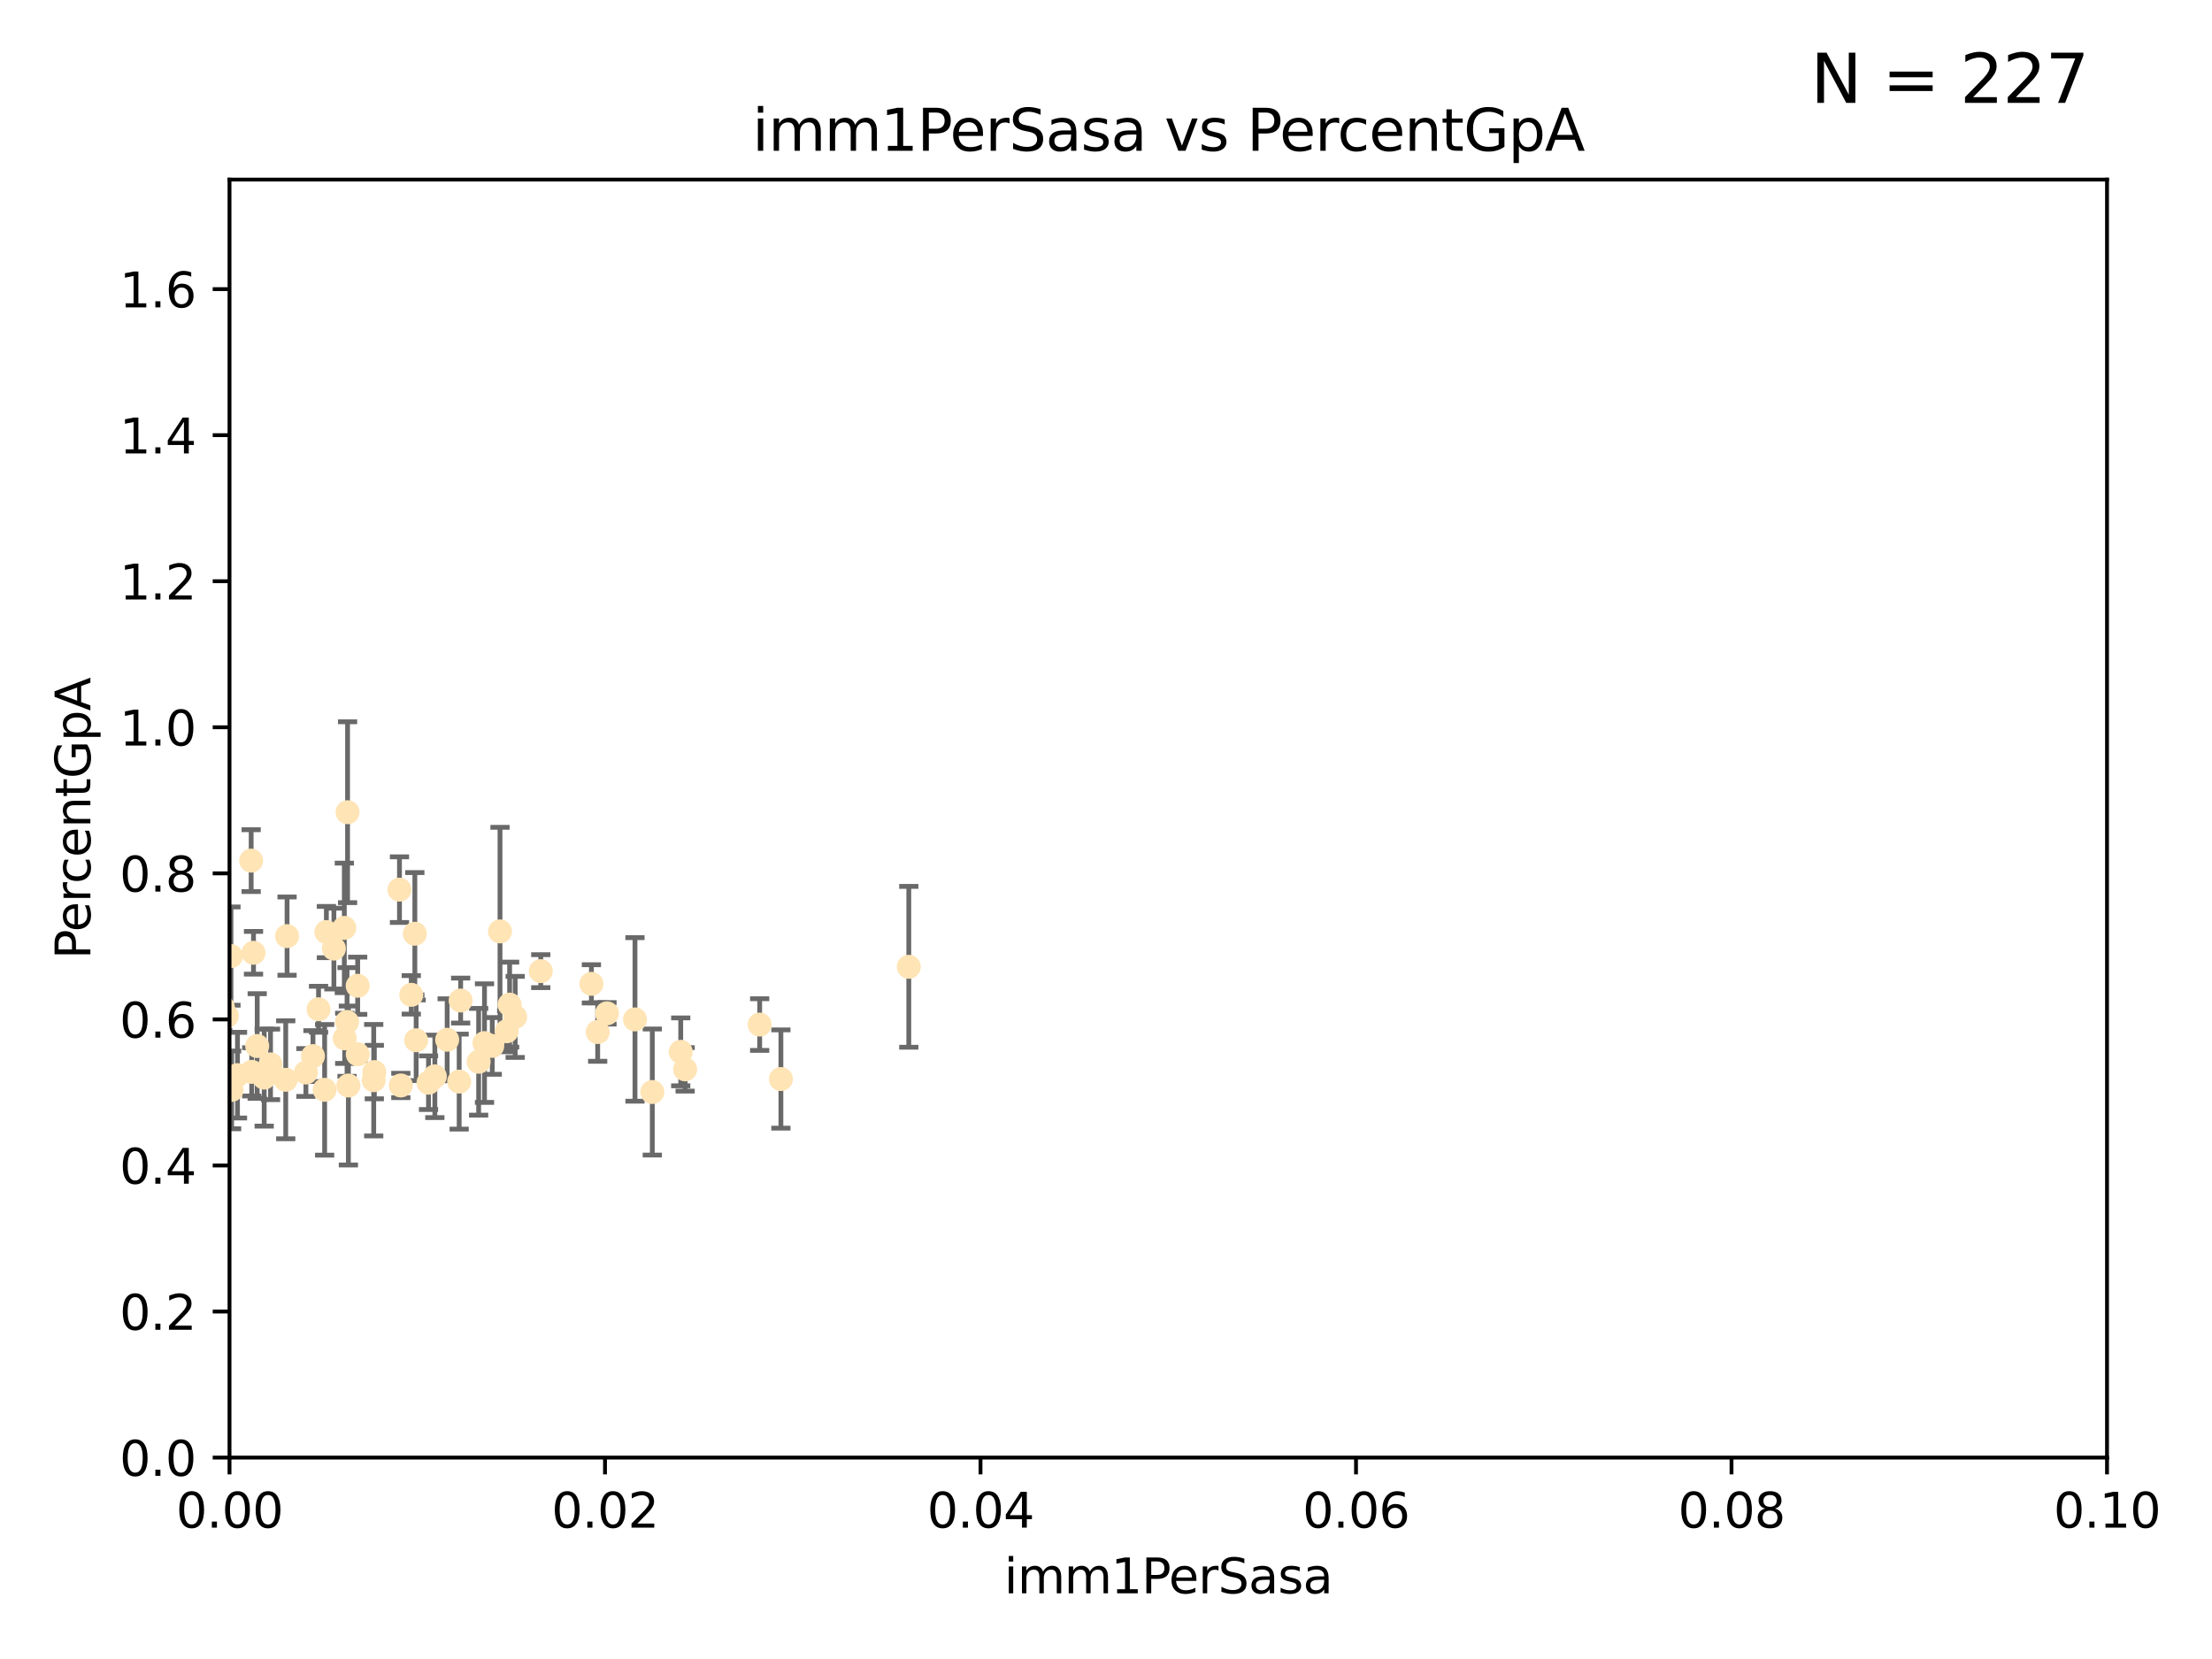 <?xml version="1.0" encoding="utf-8" standalone="no"?>
<!DOCTYPE svg PUBLIC "-//W3C//DTD SVG 1.1//EN"
  "http://www.w3.org/Graphics/SVG/1.1/DTD/svg11.dtd">
<svg xmlns:xlink="http://www.w3.org/1999/xlink" width="460.8pt" height="345.6pt" viewBox="0 0 460.8 345.6" xmlns="http://www.w3.org/2000/svg" version="1.1">
 <defs>
  <style type="text/css">*{stroke-linejoin: round; stroke-linecap: butt}</style>
 </defs>
 <g id="figure_1">
  <g id="patch_1">
   <path d="M 0 345.6 
L 460.8 345.6 
L 460.8 0 
L 0 0 
z
" style="fill: #ffffff"/>
  </g>
  <g id="axes_1">
   <g id="patch_2">
    <path d="M 47.81 303.64 
L 438.93 303.64 
L 438.93 37.411 
L 47.81 37.411 
z
" style="fill: #ffffff"/>
   </g>
   <g id="PathCollection_1">
    <defs>
     <path id="m7ebb2323d6" d="M 0 1.118 
C 0.297 1.118 0.581 1 0.791 0.791 
C 1 0.581 1.118 0.297 1.118 0 
C 1.118 -0.297 1 -0.581 0.791 -0.791 
C 0.581 -1 0.297 -1.118 0 -1.118 
C -0.297 -1.118 -0.581 -1 -0.791 -0.791 
C -1 -0.581 -1.118 -0.297 -1.118 0 
C -1.118 0.297 -1 0.581 -0.791 0.791 
C -0.581 1 -0.297 1.118 0 1.118 
z
" style="stroke: #ffe4b5"/>
    </defs>
    <g clip-path="url(#p952a9811e1)">
     <use xlink:href="#m7ebb2323d6" x="56.355" y="221.731" style="fill: #ffe4b5; stroke: #ffe4b5"/>
     <use xlink:href="#m7ebb2323d6" x="38.655" y="186.224" style="fill: #ffe4b5; stroke: #ffe4b5"/>
     <use xlink:href="#m7ebb2323d6" x="49.472" y="223.977" style="fill: #ffe4b5; stroke: #ffe4b5"/>
     <use xlink:href="#m7ebb2323d6" x="36.991" y="219.624" style="fill: #ffe4b5; stroke: #ffe4b5"/>
     <use xlink:href="#m7ebb2323d6" x="59.801" y="195.01" style="fill: #ffe4b5; stroke: #ffe4b5"/>
     <use xlink:href="#m7ebb2323d6" x="46.419" y="209.811" style="fill: #ffe4b5; stroke: #ffe4b5"/>
     <use xlink:href="#m7ebb2323d6" x="36.099" y="219.455" style="fill: #ffe4b5; stroke: #ffe4b5"/>
     <use xlink:href="#m7ebb2323d6" x="67.993" y="194.165" style="fill: #ffe4b5; stroke: #ffe4b5"/>
     <use xlink:href="#m7ebb2323d6" x="72.574" y="226.135" style="fill: #ffe4b5; stroke: #ffe4b5"/>
     <use xlink:href="#m7ebb2323d6" x="52.321" y="179.285" style="fill: #ffe4b5; stroke: #ffe4b5"/>
     <use xlink:href="#m7ebb2323d6" x="55.037" y="224.484" style="fill: #ffe4b5; stroke: #ffe4b5"/>
     <use xlink:href="#m7ebb2323d6" x="77.979" y="223.332" style="fill: #ffe4b5; stroke: #ffe4b5"/>
     <use xlink:href="#m7ebb2323d6" x="66.359" y="210.247" style="fill: #ffe4b5; stroke: #ffe4b5"/>
     <use xlink:href="#m7ebb2323d6" x="74.512" y="205.351" style="fill: #ffe4b5; stroke: #ffe4b5"/>
     <use xlink:href="#m7ebb2323d6" x="47.261" y="211.634" style="fill: #ffe4b5; stroke: #ffe4b5"/>
     <use xlink:href="#m7ebb2323d6" x="48.112" y="199.172" style="fill: #ffe4b5; stroke: #ffe4b5"/>
     <use xlink:href="#m7ebb2323d6" x="74.528" y="219.631" style="fill: #ffe4b5; stroke: #ffe4b5"/>
     <use xlink:href="#m7ebb2323d6" x="52.811" y="198.481" style="fill: #ffe4b5; stroke: #ffe4b5"/>
     <use xlink:href="#m7ebb2323d6" x="52.436" y="223.29" style="fill: #ffe4b5; stroke: #ffe4b5"/>
     <use xlink:href="#m7ebb2323d6" x="85.676" y="207.243" style="fill: #ffe4b5; stroke: #ffe4b5"/>
     <use xlink:href="#m7ebb2323d6" x="86.691" y="216.706" style="fill: #ffe4b5; stroke: #ffe4b5"/>
     <use xlink:href="#m7ebb2323d6" x="123.202" y="204.951" style="fill: #ffe4b5; stroke: #ffe4b5"/>
     <use xlink:href="#m7ebb2323d6" x="71.807" y="216.303" style="fill: #ffe4b5; stroke: #ffe4b5"/>
     <use xlink:href="#m7ebb2323d6" x="67.627" y="227.029" style="fill: #ffe4b5; stroke: #ffe4b5"/>
     <use xlink:href="#m7ebb2323d6" x="107.322" y="211.84" style="fill: #ffe4b5; stroke: #ffe4b5"/>
     <use xlink:href="#m7ebb2323d6" x="72.297" y="212.895" style="fill: #ffe4b5; stroke: #ffe4b5"/>
     <use xlink:href="#m7ebb2323d6" x="77.852" y="225.021" style="fill: #ffe4b5; stroke: #ffe4b5"/>
     <use xlink:href="#m7ebb2323d6" x="69.557" y="197.606" style="fill: #ffe4b5; stroke: #ffe4b5"/>
     <use xlink:href="#m7ebb2323d6" x="48.251" y="227.043" style="fill: #ffe4b5; stroke: #ffe4b5"/>
     <use xlink:href="#m7ebb2323d6" x="65.196" y="220.004" style="fill: #ffe4b5; stroke: #ffe4b5"/>
     <use xlink:href="#m7ebb2323d6" x="102.546" y="217.887" style="fill: #ffe4b5; stroke: #ffe4b5"/>
     <use xlink:href="#m7ebb2323d6" x="104.161" y="194.031" style="fill: #ffe4b5; stroke: #ffe4b5"/>
     <use xlink:href="#m7ebb2323d6" x="83.5" y="226.124" style="fill: #ffe4b5; stroke: #ffe4b5"/>
     <use xlink:href="#m7ebb2323d6" x="59.523" y="224.942" style="fill: #ffe4b5; stroke: #ffe4b5"/>
     <use xlink:href="#m7ebb2323d6" x="90.586" y="224.228" style="fill: #ffe4b5; stroke: #ffe4b5"/>
     <use xlink:href="#m7ebb2323d6" x="86.42" y="194.517" style="fill: #ffe4b5; stroke: #ffe4b5"/>
     <use xlink:href="#m7ebb2323d6" x="95.651" y="225.318" style="fill: #ffe4b5; stroke: #ffe4b5"/>
     <use xlink:href="#m7ebb2323d6" x="105.552" y="214.827" style="fill: #ffe4b5; stroke: #ffe4b5"/>
     <use xlink:href="#m7ebb2323d6" x="63.727" y="223.422" style="fill: #ffe4b5; stroke: #ffe4b5"/>
     <use xlink:href="#m7ebb2323d6" x="99.71" y="221.185" style="fill: #ffe4b5; stroke: #ffe4b5"/>
     <use xlink:href="#m7ebb2323d6" x="124.509" y="214.989" style="fill: #ffe4b5; stroke: #ffe4b5"/>
     <use xlink:href="#m7ebb2323d6" x="71.729" y="193.294" style="fill: #ffe4b5; stroke: #ffe4b5"/>
     <use xlink:href="#m7ebb2323d6" x="95.961" y="208.431" style="fill: #ffe4b5; stroke: #ffe4b5"/>
     <use xlink:href="#m7ebb2323d6" x="53.581" y="217.903" style="fill: #ffe4b5; stroke: #ffe4b5"/>
     <use xlink:href="#m7ebb2323d6" x="83.22" y="185.331" style="fill: #ffe4b5; stroke: #ffe4b5"/>
     <use xlink:href="#m7ebb2323d6" x="93.152" y="216.603" style="fill: #ffe4b5; stroke: #ffe4b5"/>
     <use xlink:href="#m7ebb2323d6" x="100.931" y="217.297" style="fill: #ffe4b5; stroke: #ffe4b5"/>
     <use xlink:href="#m7ebb2323d6" x="158.254" y="213.437" style="fill: #ffe4b5; stroke: #ffe4b5"/>
     <use xlink:href="#m7ebb2323d6" x="72.405" y="169.199" style="fill: #ffe4b5; stroke: #ffe4b5"/>
     <use xlink:href="#m7ebb2323d6" x="89.266" y="225.548" style="fill: #ffe4b5; stroke: #ffe4b5"/>
     <use xlink:href="#m7ebb2323d6" x="106.163" y="209.282" style="fill: #ffe4b5; stroke: #ffe4b5"/>
     <use xlink:href="#m7ebb2323d6" x="189.318" y="201.405" style="fill: #ffe4b5; stroke: #ffe4b5"/>
     <use xlink:href="#m7ebb2323d6" x="141.81" y="219.116" style="fill: #ffe4b5; stroke: #ffe4b5"/>
     <use xlink:href="#m7ebb2323d6" x="135.888" y="227.487" style="fill: #ffe4b5; stroke: #ffe4b5"/>
     <use xlink:href="#m7ebb2323d6" x="142.725" y="222.767" style="fill: #ffe4b5; stroke: #ffe4b5"/>
     <use xlink:href="#m7ebb2323d6" x="132.28" y="212.364" style="fill: #ffe4b5; stroke: #ffe4b5"/>
     <use xlink:href="#m7ebb2323d6" x="126.444" y="211.096" style="fill: #ffe4b5; stroke: #ffe4b5"/>
     <use xlink:href="#m7ebb2323d6" x="112.652" y="202.308" style="fill: #ffe4b5; stroke: #ffe4b5"/>
     <use xlink:href="#m7ebb2323d6" x="162.677" y="224.781" style="fill: #ffe4b5; stroke: #ffe4b5"/>
    </g>
   </g>
   <g id="matplotlib.axis_1">
    <g id="xtick_1">
     <g id="line2d_1">
      <defs>
       <path id="m5e62db7e05" d="M 0 0 
L 0 3.5 
" style="stroke: #000000; stroke-width: 0.8"/>
      </defs>
      <g>
       <use xlink:href="#m5e62db7e05" x="47.81" y="303.64" style="stroke: #000000; stroke-width: 0.8"/>
      </g>
     </g>
     <g id="text_1">
      <!-- 0.00 -->
      <g transform="translate(36.677 318.238)scale(0.1 -0.1)">
       <defs>
        <path id="DejaVuSans-30" d="M 2034 4250 
Q 1547 4250 1301 3770 
Q 1056 3291 1056 2328 
Q 1056 1369 1301 889 
Q 1547 409 2034 409 
Q 2525 409 2770 889 
Q 3016 1369 3016 2328 
Q 3016 3291 2770 3770 
Q 2525 4250 2034 4250 
z
M 2034 4750 
Q 2819 4750 3233 4129 
Q 3647 3509 3647 2328 
Q 3647 1150 3233 529 
Q 2819 -91 2034 -91 
Q 1250 -91 836 529 
Q 422 1150 422 2328 
Q 422 3509 836 4129 
Q 1250 4750 2034 4750 
z
" transform="scale(0.016)"/>
        <path id="DejaVuSans-2e" d="M 684 794 
L 1344 794 
L 1344 0 
L 684 0 
L 684 794 
z
" transform="scale(0.016)"/>
       </defs>
       <use xlink:href="#DejaVuSans-30"/>
       <use xlink:href="#DejaVuSans-2e" x="63.623"/>
       <use xlink:href="#DejaVuSans-30" x="95.41"/>
       <use xlink:href="#DejaVuSans-30" x="159.033"/>
      </g>
     </g>
    </g>
    <g id="xtick_2">
     <g id="line2d_2">
      <g>
       <use xlink:href="#m5e62db7e05" x="126.034" y="303.64" style="stroke: #000000; stroke-width: 0.8"/>
      </g>
     </g>
     <g id="text_2">
      <!-- 0.02 -->
      <g transform="translate(114.901 318.238)scale(0.1 -0.1)">
       <defs>
        <path id="DejaVuSans-32" d="M 1228 531 
L 3431 531 
L 3431 0 
L 469 0 
L 469 531 
Q 828 903 1448 1529 
Q 2069 2156 2228 2338 
Q 2531 2678 2651 2914 
Q 2772 3150 2772 3378 
Q 2772 3750 2511 3984 
Q 2250 4219 1831 4219 
Q 1534 4219 1204 4116 
Q 875 4013 500 3803 
L 500 4441 
Q 881 4594 1212 4672 
Q 1544 4750 1819 4750 
Q 2544 4750 2975 4387 
Q 3406 4025 3406 3419 
Q 3406 3131 3298 2873 
Q 3191 2616 2906 2266 
Q 2828 2175 2409 1742 
Q 1991 1309 1228 531 
z
" transform="scale(0.016)"/>
       </defs>
       <use xlink:href="#DejaVuSans-30"/>
       <use xlink:href="#DejaVuSans-2e" x="63.623"/>
       <use xlink:href="#DejaVuSans-30" x="95.41"/>
       <use xlink:href="#DejaVuSans-32" x="159.033"/>
      </g>
     </g>
    </g>
    <g id="xtick_3">
     <g id="line2d_3">
      <g>
       <use xlink:href="#m5e62db7e05" x="204.258" y="303.64" style="stroke: #000000; stroke-width: 0.8"/>
      </g>
     </g>
     <g id="text_3">
      <!-- 0.04 -->
      <g transform="translate(193.125 318.238)scale(0.1 -0.1)">
       <defs>
        <path id="DejaVuSans-34" d="M 2419 4116 
L 825 1625 
L 2419 1625 
L 2419 4116 
z
M 2253 4666 
L 3047 4666 
L 3047 1625 
L 3713 1625 
L 3713 1100 
L 3047 1100 
L 3047 0 
L 2419 0 
L 2419 1100 
L 313 1100 
L 313 1709 
L 2253 4666 
z
" transform="scale(0.016)"/>
       </defs>
       <use xlink:href="#DejaVuSans-30"/>
       <use xlink:href="#DejaVuSans-2e" x="63.623"/>
       <use xlink:href="#DejaVuSans-30" x="95.41"/>
       <use xlink:href="#DejaVuSans-34" x="159.033"/>
      </g>
     </g>
    </g>
    <g id="xtick_4">
     <g id="line2d_4">
      <g>
       <use xlink:href="#m5e62db7e05" x="282.482" y="303.64" style="stroke: #000000; stroke-width: 0.8"/>
      </g>
     </g>
     <g id="text_4">
      <!-- 0.06 -->
      <g transform="translate(271.349 318.238)scale(0.1 -0.1)">
       <defs>
        <path id="DejaVuSans-36" d="M 2113 2584 
Q 1688 2584 1439 2293 
Q 1191 2003 1191 1497 
Q 1191 994 1439 701 
Q 1688 409 2113 409 
Q 2538 409 2786 701 
Q 3034 994 3034 1497 
Q 3034 2003 2786 2293 
Q 2538 2584 2113 2584 
z
M 3366 4563 
L 3366 3988 
Q 3128 4100 2886 4159 
Q 2644 4219 2406 4219 
Q 1781 4219 1451 3797 
Q 1122 3375 1075 2522 
Q 1259 2794 1537 2939 
Q 1816 3084 2150 3084 
Q 2853 3084 3261 2657 
Q 3669 2231 3669 1497 
Q 3669 778 3244 343 
Q 2819 -91 2113 -91 
Q 1303 -91 875 529 
Q 447 1150 447 2328 
Q 447 3434 972 4092 
Q 1497 4750 2381 4750 
Q 2619 4750 2861 4703 
Q 3103 4656 3366 4563 
z
" transform="scale(0.016)"/>
       </defs>
       <use xlink:href="#DejaVuSans-30"/>
       <use xlink:href="#DejaVuSans-2e" x="63.623"/>
       <use xlink:href="#DejaVuSans-30" x="95.41"/>
       <use xlink:href="#DejaVuSans-36" x="159.033"/>
      </g>
     </g>
    </g>
    <g id="xtick_5">
     <g id="line2d_5">
      <g>
       <use xlink:href="#m5e62db7e05" x="360.706" y="303.64" style="stroke: #000000; stroke-width: 0.8"/>
      </g>
     </g>
     <g id="text_5">
      <!-- 0.08 -->
      <g transform="translate(349.573 318.238)scale(0.1 -0.1)">
       <defs>
        <path id="DejaVuSans-38" d="M 2034 2216 
Q 1584 2216 1326 1975 
Q 1069 1734 1069 1313 
Q 1069 891 1326 650 
Q 1584 409 2034 409 
Q 2484 409 2743 651 
Q 3003 894 3003 1313 
Q 3003 1734 2745 1975 
Q 2488 2216 2034 2216 
z
M 1403 2484 
Q 997 2584 770 2862 
Q 544 3141 544 3541 
Q 544 4100 942 4425 
Q 1341 4750 2034 4750 
Q 2731 4750 3128 4425 
Q 3525 4100 3525 3541 
Q 3525 3141 3298 2862 
Q 3072 2584 2669 2484 
Q 3125 2378 3379 2068 
Q 3634 1759 3634 1313 
Q 3634 634 3220 271 
Q 2806 -91 2034 -91 
Q 1263 -91 848 271 
Q 434 634 434 1313 
Q 434 1759 690 2068 
Q 947 2378 1403 2484 
z
M 1172 3481 
Q 1172 3119 1398 2916 
Q 1625 2713 2034 2713 
Q 2441 2713 2670 2916 
Q 2900 3119 2900 3481 
Q 2900 3844 2670 4047 
Q 2441 4250 2034 4250 
Q 1625 4250 1398 4047 
Q 1172 3844 1172 3481 
z
" transform="scale(0.016)"/>
       </defs>
       <use xlink:href="#DejaVuSans-30"/>
       <use xlink:href="#DejaVuSans-2e" x="63.623"/>
       <use xlink:href="#DejaVuSans-30" x="95.41"/>
       <use xlink:href="#DejaVuSans-38" x="159.033"/>
      </g>
     </g>
    </g>
    <g id="xtick_6">
     <g id="line2d_6">
      <g>
       <use xlink:href="#m5e62db7e05" x="438.93" y="303.64" style="stroke: #000000; stroke-width: 0.8"/>
      </g>
     </g>
     <g id="text_6">
      <!-- 0.10 -->
      <g transform="translate(427.797 318.238)scale(0.1 -0.1)">
       <defs>
        <path id="DejaVuSans-31" d="M 794 531 
L 1825 531 
L 1825 4091 
L 703 3866 
L 703 4441 
L 1819 4666 
L 2450 4666 
L 2450 531 
L 3481 531 
L 3481 0 
L 794 0 
L 794 531 
z
" transform="scale(0.016)"/>
       </defs>
       <use xlink:href="#DejaVuSans-30"/>
       <use xlink:href="#DejaVuSans-2e" x="63.623"/>
       <use xlink:href="#DejaVuSans-31" x="95.41"/>
       <use xlink:href="#DejaVuSans-30" x="159.033"/>
      </g>
     </g>
    </g>
    <g id="text_7">
     <!-- imm1PerSasa -->
     <g transform="translate(209.186 331.917)scale(0.1 -0.1)">
      <defs>
       <path id="DejaVuSans-69" d="M 603 3500 
L 1178 3500 
L 1178 0 
L 603 0 
L 603 3500 
z
M 603 4863 
L 1178 4863 
L 1178 4134 
L 603 4134 
L 603 4863 
z
" transform="scale(0.016)"/>
       <path id="DejaVuSans-6d" d="M 3328 2828 
Q 3544 3216 3844 3400 
Q 4144 3584 4550 3584 
Q 5097 3584 5394 3201 
Q 5691 2819 5691 2113 
L 5691 0 
L 5113 0 
L 5113 2094 
Q 5113 2597 4934 2840 
Q 4756 3084 4391 3084 
Q 3944 3084 3684 2787 
Q 3425 2491 3425 1978 
L 3425 0 
L 2847 0 
L 2847 2094 
Q 2847 2600 2669 2842 
Q 2491 3084 2119 3084 
Q 1678 3084 1418 2786 
Q 1159 2488 1159 1978 
L 1159 0 
L 581 0 
L 581 3500 
L 1159 3500 
L 1159 2956 
Q 1356 3278 1631 3431 
Q 1906 3584 2284 3584 
Q 2666 3584 2933 3390 
Q 3200 3197 3328 2828 
z
" transform="scale(0.016)"/>
       <path id="DejaVuSans-50" d="M 1259 4147 
L 1259 2394 
L 2053 2394 
Q 2494 2394 2734 2622 
Q 2975 2850 2975 3272 
Q 2975 3691 2734 3919 
Q 2494 4147 2053 4147 
L 1259 4147 
z
M 628 4666 
L 2053 4666 
Q 2838 4666 3239 4311 
Q 3641 3956 3641 3272 
Q 3641 2581 3239 2228 
Q 2838 1875 2053 1875 
L 1259 1875 
L 1259 0 
L 628 0 
L 628 4666 
z
" transform="scale(0.016)"/>
       <path id="DejaVuSans-65" d="M 3597 1894 
L 3597 1613 
L 953 1613 
Q 991 1019 1311 708 
Q 1631 397 2203 397 
Q 2534 397 2845 478 
Q 3156 559 3463 722 
L 3463 178 
Q 3153 47 2828 -22 
Q 2503 -91 2169 -91 
Q 1331 -91 842 396 
Q 353 884 353 1716 
Q 353 2575 817 3079 
Q 1281 3584 2069 3584 
Q 2775 3584 3186 3129 
Q 3597 2675 3597 1894 
z
M 3022 2063 
Q 3016 2534 2758 2815 
Q 2500 3097 2075 3097 
Q 1594 3097 1305 2825 
Q 1016 2553 972 2059 
L 3022 2063 
z
" transform="scale(0.016)"/>
       <path id="DejaVuSans-72" d="M 2631 2963 
Q 2534 3019 2420 3045 
Q 2306 3072 2169 3072 
Q 1681 3072 1420 2755 
Q 1159 2438 1159 1844 
L 1159 0 
L 581 0 
L 581 3500 
L 1159 3500 
L 1159 2956 
Q 1341 3275 1631 3429 
Q 1922 3584 2338 3584 
Q 2397 3584 2469 3576 
Q 2541 3569 2628 3553 
L 2631 2963 
z
" transform="scale(0.016)"/>
       <path id="DejaVuSans-53" d="M 3425 4513 
L 3425 3897 
Q 3066 4069 2747 4153 
Q 2428 4238 2131 4238 
Q 1616 4238 1336 4038 
Q 1056 3838 1056 3469 
Q 1056 3159 1242 3001 
Q 1428 2844 1947 2747 
L 2328 2669 
Q 3034 2534 3370 2195 
Q 3706 1856 3706 1288 
Q 3706 609 3251 259 
Q 2797 -91 1919 -91 
Q 1588 -91 1214 -16 
Q 841 59 441 206 
L 441 856 
Q 825 641 1194 531 
Q 1563 422 1919 422 
Q 2459 422 2753 634 
Q 3047 847 3047 1241 
Q 3047 1584 2836 1778 
Q 2625 1972 2144 2069 
L 1759 2144 
Q 1053 2284 737 2584 
Q 422 2884 422 3419 
Q 422 4038 858 4394 
Q 1294 4750 2059 4750 
Q 2388 4750 2728 4690 
Q 3069 4631 3425 4513 
z
" transform="scale(0.016)"/>
       <path id="DejaVuSans-61" d="M 2194 1759 
Q 1497 1759 1228 1600 
Q 959 1441 959 1056 
Q 959 750 1161 570 
Q 1363 391 1709 391 
Q 2188 391 2477 730 
Q 2766 1069 2766 1631 
L 2766 1759 
L 2194 1759 
z
M 3341 1997 
L 3341 0 
L 2766 0 
L 2766 531 
Q 2569 213 2275 61 
Q 1981 -91 1556 -91 
Q 1019 -91 701 211 
Q 384 513 384 1019 
Q 384 1609 779 1909 
Q 1175 2209 1959 2209 
L 2766 2209 
L 2766 2266 
Q 2766 2663 2505 2880 
Q 2244 3097 1772 3097 
Q 1472 3097 1187 3025 
Q 903 2953 641 2809 
L 641 3341 
Q 956 3463 1253 3523 
Q 1550 3584 1831 3584 
Q 2591 3584 2966 3190 
Q 3341 2797 3341 1997 
z
" transform="scale(0.016)"/>
       <path id="DejaVuSans-73" d="M 2834 3397 
L 2834 2853 
Q 2591 2978 2328 3040 
Q 2066 3103 1784 3103 
Q 1356 3103 1142 2972 
Q 928 2841 928 2578 
Q 928 2378 1081 2264 
Q 1234 2150 1697 2047 
L 1894 2003 
Q 2506 1872 2764 1633 
Q 3022 1394 3022 966 
Q 3022 478 2636 193 
Q 2250 -91 1575 -91 
Q 1294 -91 989 -36 
Q 684 19 347 128 
L 347 722 
Q 666 556 975 473 
Q 1284 391 1588 391 
Q 1994 391 2212 530 
Q 2431 669 2431 922 
Q 2431 1156 2273 1281 
Q 2116 1406 1581 1522 
L 1381 1569 
Q 847 1681 609 1914 
Q 372 2147 372 2553 
Q 372 3047 722 3315 
Q 1072 3584 1716 3584 
Q 2034 3584 2315 3537 
Q 2597 3491 2834 3397 
z
" transform="scale(0.016)"/>
      </defs>
      <use xlink:href="#DejaVuSans-69"/>
      <use xlink:href="#DejaVuSans-6d" x="27.783"/>
      <use xlink:href="#DejaVuSans-6d" x="125.195"/>
      <use xlink:href="#DejaVuSans-31" x="222.607"/>
      <use xlink:href="#DejaVuSans-50" x="286.23"/>
      <use xlink:href="#DejaVuSans-65" x="342.908"/>
      <use xlink:href="#DejaVuSans-72" x="404.432"/>
      <use xlink:href="#DejaVuSans-53" x="445.545"/>
      <use xlink:href="#DejaVuSans-61" x="509.021"/>
      <use xlink:href="#DejaVuSans-73" x="570.301"/>
      <use xlink:href="#DejaVuSans-61" x="622.4"/>
     </g>
    </g>
   </g>
   <g id="matplotlib.axis_2">
    <g id="ytick_1">
     <g id="line2d_7">
      <defs>
       <path id="m0fc22f268e" d="M 0 0 
L -3.5 0 
" style="stroke: #000000; stroke-width: 0.8"/>
      </defs>
      <g>
       <use xlink:href="#m0fc22f268e" x="47.81" y="303.64" style="stroke: #000000; stroke-width: 0.8"/>
      </g>
     </g>
     <g id="text_8">
      <!-- 0.0 -->
      <g transform="translate(24.907 307.439)scale(0.1 -0.1)">
       <use xlink:href="#DejaVuSans-30"/>
       <use xlink:href="#DejaVuSans-2e" x="63.623"/>
       <use xlink:href="#DejaVuSans-30" x="95.41"/>
      </g>
     </g>
    </g>
    <g id="ytick_2">
     <g id="line2d_8">
      <g>
       <use xlink:href="#m0fc22f268e" x="47.81" y="273.214" style="stroke: #000000; stroke-width: 0.8"/>
      </g>
     </g>
     <g id="text_9">
      <!-- 0.2 -->
      <g transform="translate(24.907 277.013)scale(0.1 -0.1)">
       <use xlink:href="#DejaVuSans-30"/>
       <use xlink:href="#DejaVuSans-2e" x="63.623"/>
       <use xlink:href="#DejaVuSans-32" x="95.41"/>
      </g>
     </g>
    </g>
    <g id="ytick_3">
     <g id="line2d_9">
      <g>
       <use xlink:href="#m0fc22f268e" x="47.81" y="242.788" style="stroke: #000000; stroke-width: 0.8"/>
      </g>
     </g>
     <g id="text_10">
      <!-- 0.4 -->
      <g transform="translate(24.907 246.587)scale(0.1 -0.1)">
       <use xlink:href="#DejaVuSans-30"/>
       <use xlink:href="#DejaVuSans-2e" x="63.623"/>
       <use xlink:href="#DejaVuSans-34" x="95.41"/>
      </g>
     </g>
    </g>
    <g id="ytick_4">
     <g id="line2d_10">
      <g>
       <use xlink:href="#m0fc22f268e" x="47.81" y="212.362" style="stroke: #000000; stroke-width: 0.8"/>
      </g>
     </g>
     <g id="text_11">
      <!-- 0.6 -->
      <g transform="translate(24.907 216.161)scale(0.1 -0.1)">
       <use xlink:href="#DejaVuSans-30"/>
       <use xlink:href="#DejaVuSans-2e" x="63.623"/>
       <use xlink:href="#DejaVuSans-36" x="95.41"/>
      </g>
     </g>
    </g>
    <g id="ytick_5">
     <g id="line2d_11">
      <g>
       <use xlink:href="#m0fc22f268e" x="47.81" y="181.935" style="stroke: #000000; stroke-width: 0.8"/>
      </g>
     </g>
     <g id="text_12">
      <!-- 0.8 -->
      <g transform="translate(24.907 185.735)scale(0.1 -0.1)">
       <use xlink:href="#DejaVuSans-30"/>
       <use xlink:href="#DejaVuSans-2e" x="63.623"/>
       <use xlink:href="#DejaVuSans-38" x="95.41"/>
      </g>
     </g>
    </g>
    <g id="ytick_6">
     <g id="line2d_12">
      <g>
       <use xlink:href="#m0fc22f268e" x="47.81" y="151.509" style="stroke: #000000; stroke-width: 0.8"/>
      </g>
     </g>
     <g id="text_13">
      <!-- 1.0 -->
      <g transform="translate(24.907 155.308)scale(0.1 -0.1)">
       <use xlink:href="#DejaVuSans-31"/>
       <use xlink:href="#DejaVuSans-2e" x="63.623"/>
       <use xlink:href="#DejaVuSans-30" x="95.41"/>
      </g>
     </g>
    </g>
    <g id="ytick_7">
     <g id="line2d_13">
      <g>
       <use xlink:href="#m0fc22f268e" x="47.81" y="121.083" style="stroke: #000000; stroke-width: 0.8"/>
      </g>
     </g>
     <g id="text_14">
      <!-- 1.2 -->
      <g transform="translate(24.907 124.882)scale(0.1 -0.1)">
       <use xlink:href="#DejaVuSans-31"/>
       <use xlink:href="#DejaVuSans-2e" x="63.623"/>
       <use xlink:href="#DejaVuSans-32" x="95.41"/>
      </g>
     </g>
    </g>
    <g id="ytick_8">
     <g id="line2d_14">
      <g>
       <use xlink:href="#m0fc22f268e" x="47.81" y="90.657" style="stroke: #000000; stroke-width: 0.8"/>
      </g>
     </g>
     <g id="text_15">
      <!-- 1.4 -->
      <g transform="translate(24.907 94.456)scale(0.1 -0.1)">
       <use xlink:href="#DejaVuSans-31"/>
       <use xlink:href="#DejaVuSans-2e" x="63.623"/>
       <use xlink:href="#DejaVuSans-34" x="95.41"/>
      </g>
     </g>
    </g>
    <g id="ytick_9">
     <g id="line2d_15">
      <g>
       <use xlink:href="#m0fc22f268e" x="47.81" y="60.231" style="stroke: #000000; stroke-width: 0.8"/>
      </g>
     </g>
     <g id="text_16">
      <!-- 1.6 -->
      <g transform="translate(24.907 64.03)scale(0.1 -0.1)">
       <use xlink:href="#DejaVuSans-31"/>
       <use xlink:href="#DejaVuSans-2e" x="63.623"/>
       <use xlink:href="#DejaVuSans-36" x="95.41"/>
      </g>
     </g>
    </g>
    <g id="text_17">
     <!-- PercentGpA -->
     <g transform="translate(18.827 199.802)rotate(-90)scale(0.1 -0.1)">
      <defs>
       <path id="DejaVuSans-63" d="M 3122 3366 
L 3122 2828 
Q 2878 2963 2633 3030 
Q 2388 3097 2138 3097 
Q 1578 3097 1268 2742 
Q 959 2388 959 1747 
Q 959 1106 1268 751 
Q 1578 397 2138 397 
Q 2388 397 2633 464 
Q 2878 531 3122 666 
L 3122 134 
Q 2881 22 2623 -34 
Q 2366 -91 2075 -91 
Q 1284 -91 818 406 
Q 353 903 353 1747 
Q 353 2603 823 3093 
Q 1294 3584 2113 3584 
Q 2378 3584 2631 3529 
Q 2884 3475 3122 3366 
z
" transform="scale(0.016)"/>
       <path id="DejaVuSans-6e" d="M 3513 2113 
L 3513 0 
L 2938 0 
L 2938 2094 
Q 2938 2591 2744 2837 
Q 2550 3084 2163 3084 
Q 1697 3084 1428 2787 
Q 1159 2491 1159 1978 
L 1159 0 
L 581 0 
L 581 3500 
L 1159 3500 
L 1159 2956 
Q 1366 3272 1645 3428 
Q 1925 3584 2291 3584 
Q 2894 3584 3203 3211 
Q 3513 2838 3513 2113 
z
" transform="scale(0.016)"/>
       <path id="DejaVuSans-74" d="M 1172 4494 
L 1172 3500 
L 2356 3500 
L 2356 3053 
L 1172 3053 
L 1172 1153 
Q 1172 725 1289 603 
Q 1406 481 1766 481 
L 2356 481 
L 2356 0 
L 1766 0 
Q 1100 0 847 248 
Q 594 497 594 1153 
L 594 3053 
L 172 3053 
L 172 3500 
L 594 3500 
L 594 4494 
L 1172 4494 
z
" transform="scale(0.016)"/>
       <path id="DejaVuSans-47" d="M 3809 666 
L 3809 1919 
L 2778 1919 
L 2778 2438 
L 4434 2438 
L 4434 434 
Q 4069 175 3628 42 
Q 3188 -91 2688 -91 
Q 1594 -91 976 548 
Q 359 1188 359 2328 
Q 359 3472 976 4111 
Q 1594 4750 2688 4750 
Q 3144 4750 3555 4637 
Q 3966 4525 4313 4306 
L 4313 3634 
Q 3963 3931 3569 4081 
Q 3175 4231 2741 4231 
Q 1884 4231 1454 3753 
Q 1025 3275 1025 2328 
Q 1025 1384 1454 906 
Q 1884 428 2741 428 
Q 3075 428 3337 486 
Q 3600 544 3809 666 
z
" transform="scale(0.016)"/>
       <path id="DejaVuSans-70" d="M 1159 525 
L 1159 -1331 
L 581 -1331 
L 581 3500 
L 1159 3500 
L 1159 2969 
Q 1341 3281 1617 3432 
Q 1894 3584 2278 3584 
Q 2916 3584 3314 3078 
Q 3713 2572 3713 1747 
Q 3713 922 3314 415 
Q 2916 -91 2278 -91 
Q 1894 -91 1617 61 
Q 1341 213 1159 525 
z
M 3116 1747 
Q 3116 2381 2855 2742 
Q 2594 3103 2138 3103 
Q 1681 3103 1420 2742 
Q 1159 2381 1159 1747 
Q 1159 1113 1420 752 
Q 1681 391 2138 391 
Q 2594 391 2855 752 
Q 3116 1113 3116 1747 
z
" transform="scale(0.016)"/>
       <path id="DejaVuSans-41" d="M 2188 4044 
L 1331 1722 
L 3047 1722 
L 2188 4044 
z
M 1831 4666 
L 2547 4666 
L 4325 0 
L 3669 0 
L 3244 1197 
L 1141 1197 
L 716 0 
L 50 0 
L 1831 4666 
z
" transform="scale(0.016)"/>
      </defs>
      <use xlink:href="#DejaVuSans-50"/>
      <use xlink:href="#DejaVuSans-65" x="56.678"/>
      <use xlink:href="#DejaVuSans-72" x="118.201"/>
      <use xlink:href="#DejaVuSans-63" x="157.064"/>
      <use xlink:href="#DejaVuSans-65" x="212.045"/>
      <use xlink:href="#DejaVuSans-6e" x="273.568"/>
      <use xlink:href="#DejaVuSans-74" x="336.947"/>
      <use xlink:href="#DejaVuSans-47" x="376.156"/>
      <use xlink:href="#DejaVuSans-70" x="453.646"/>
      <use xlink:href="#DejaVuSans-41" x="517.123"/>
     </g>
    </g>
   </g>
   <g id="LineCollection_1">
    <path d="M 56.355 229.083 
L 56.355 214.379 
" clip-path="url(#p952a9811e1)" style="fill: none; stroke: #696969"/>
    <path d="M 38.655 194.25 
L 38.655 178.199 
" clip-path="url(#p952a9811e1)" style="fill: none; stroke: #696969"/>
    <path d="M 49.472 232.904 
L 49.472 215.05 
" clip-path="url(#p952a9811e1)" style="fill: none; stroke: #696969"/>
    <path d="M 36.991 225.731 
L 36.991 213.516 
" clip-path="url(#p952a9811e1)" style="fill: none; stroke: #696969"/>
    <path d="M 59.801 203.158 
L 59.801 186.861 
" clip-path="url(#p952a9811e1)" style="fill: none; stroke: #696969"/>
    <path d="M 46.419 214.698 
L 46.419 204.924 
" clip-path="url(#p952a9811e1)" style="fill: none; stroke: #696969"/>
    <path d="M 36.099 236.448 
L 36.099 202.461 
" clip-path="url(#p952a9811e1)" style="fill: none; stroke: #696969"/>
    <path d="M 67.993 199.505 
L 67.993 188.825 
" clip-path="url(#p952a9811e1)" style="fill: none; stroke: #696969"/>
    <path d="M 72.574 242.688 
L 72.574 209.582 
" clip-path="url(#p952a9811e1)" style="fill: none; stroke: #696969"/>
    <path d="M 52.321 185.727 
L 52.321 172.842 
" clip-path="url(#p952a9811e1)" style="fill: none; stroke: #696969"/>
    <path d="M 55.037 234.588 
L 55.037 214.38 
" clip-path="url(#p952a9811e1)" style="fill: none; stroke: #696969"/>
    <path d="M 77.979 228.9 
L 77.979 217.765 
" clip-path="url(#p952a9811e1)" style="fill: none; stroke: #696969"/>
    <path d="M 66.359 215.032 
L 66.359 205.463 
" clip-path="url(#p952a9811e1)" style="fill: none; stroke: #696969"/>
    <path d="M 74.512 211.31 
L 74.512 199.391 
" clip-path="url(#p952a9811e1)" style="fill: none; stroke: #696969"/>
    <path d="M 47.261 224.465 
L 47.261 198.802 
" clip-path="url(#p952a9811e1)" style="fill: none; stroke: #696969"/>
    <path d="M 48.112 209.41 
L 48.112 188.934 
" clip-path="url(#p952a9811e1)" style="fill: none; stroke: #696969"/>
    <path d="M 74.528 220.906 
L 74.528 218.356 
" clip-path="url(#p952a9811e1)" style="fill: none; stroke: #696969"/>
    <path d="M 52.811 202.928 
L 52.811 194.034 
" clip-path="url(#p952a9811e1)" style="fill: none; stroke: #696969"/>
    <path d="M 52.436 228.32 
L 52.436 218.259 
" clip-path="url(#p952a9811e1)" style="fill: none; stroke: #696969"/>
    <path d="M 85.676 211.252 
L 85.676 203.234 
" clip-path="url(#p952a9811e1)" style="fill: none; stroke: #696969"/>
    <path d="M 86.691 225.111 
L 86.691 208.301 
" clip-path="url(#p952a9811e1)" style="fill: none; stroke: #696969"/>
    <path d="M 123.202 208.934 
L 123.202 200.969 
" clip-path="url(#p952a9811e1)" style="fill: none; stroke: #696969"/>
    <path d="M 71.807 221.528 
L 71.807 211.077 
" clip-path="url(#p952a9811e1)" style="fill: none; stroke: #696969"/>
    <path d="M 67.627 240.638 
L 67.627 213.42 
" clip-path="url(#p952a9811e1)" style="fill: none; stroke: #696969"/>
    <path d="M 107.322 220.278 
L 107.322 203.401 
" clip-path="url(#p952a9811e1)" style="fill: none; stroke: #696969"/>
    <path d="M 72.297 224.215 
L 72.297 201.574 
" clip-path="url(#p952a9811e1)" style="fill: none; stroke: #696969"/>
    <path d="M 77.852 236.633 
L 77.852 213.409 
" clip-path="url(#p952a9811e1)" style="fill: none; stroke: #696969"/>
    <path d="M 69.557 206.023 
L 69.557 189.189 
" clip-path="url(#p952a9811e1)" style="fill: none; stroke: #696969"/>
    <path d="M 48.251 235.144 
L 48.251 218.942 
" clip-path="url(#p952a9811e1)" style="fill: none; stroke: #696969"/>
    <path d="M 65.196 225.307 
L 65.196 214.7 
" clip-path="url(#p952a9811e1)" style="fill: none; stroke: #696969"/>
    <path d="M 102.546 223.795 
L 102.546 211.979 
" clip-path="url(#p952a9811e1)" style="fill: none; stroke: #696969"/>
    <path d="M 104.161 215.715 
L 104.161 172.348 
" clip-path="url(#p952a9811e1)" style="fill: none; stroke: #696969"/>
    <path d="M 83.5 228.658 
L 83.5 223.59 
" clip-path="url(#p952a9811e1)" style="fill: none; stroke: #696969"/>
    <path d="M 59.523 237.227 
L 59.523 212.657 
" clip-path="url(#p952a9811e1)" style="fill: none; stroke: #696969"/>
    <path d="M 90.586 232.817 
L 90.586 215.638 
" clip-path="url(#p952a9811e1)" style="fill: none; stroke: #696969"/>
    <path d="M 86.42 207.256 
L 86.42 181.778 
" clip-path="url(#p952a9811e1)" style="fill: none; stroke: #696969"/>
    <path d="M 95.651 235.208 
L 95.651 215.429 
" clip-path="url(#p952a9811e1)" style="fill: none; stroke: #696969"/>
    <path d="M 105.552 219.105 
L 105.552 210.548 
" clip-path="url(#p952a9811e1)" style="fill: none; stroke: #696969"/>
    <path d="M 63.727 228.4 
L 63.727 218.444 
" clip-path="url(#p952a9811e1)" style="fill: none; stroke: #696969"/>
    <path d="M 99.71 232.304 
L 99.71 210.066 
" clip-path="url(#p952a9811e1)" style="fill: none; stroke: #696969"/>
    <path d="M 124.509 221.084 
L 124.509 208.894 
" clip-path="url(#p952a9811e1)" style="fill: none; stroke: #696969"/>
    <path d="M 71.729 206.784 
L 71.729 179.805 
" clip-path="url(#p952a9811e1)" style="fill: none; stroke: #696969"/>
    <path d="M 95.961 213.113 
L 95.961 203.75 
" clip-path="url(#p952a9811e1)" style="fill: none; stroke: #696969"/>
    <path d="M 53.581 228.801 
L 53.581 207.004 
" clip-path="url(#p952a9811e1)" style="fill: none; stroke: #696969"/>
    <path d="M 83.22 192.169 
L 83.22 178.494 
" clip-path="url(#p952a9811e1)" style="fill: none; stroke: #696969"/>
    <path d="M 93.152 225.143 
L 93.152 208.063 
" clip-path="url(#p952a9811e1)" style="fill: none; stroke: #696969"/>
    <path d="M 100.931 229.649 
L 100.931 204.946 
" clip-path="url(#p952a9811e1)" style="fill: none; stroke: #696969"/>
    <path d="M 158.254 218.815 
L 158.254 208.058 
" clip-path="url(#p952a9811e1)" style="fill: none; stroke: #696969"/>
    <path d="M 72.405 188.036 
L 72.405 150.363 
" clip-path="url(#p952a9811e1)" style="fill: none; stroke: #696969"/>
    <path d="M 89.266 231.135 
L 89.266 219.961 
" clip-path="url(#p952a9811e1)" style="fill: none; stroke: #696969"/>
    <path d="M 106.163 218.136 
L 106.163 200.428 
" clip-path="url(#p952a9811e1)" style="fill: none; stroke: #696969"/>
    <path d="M 189.318 218.157 
L 189.318 184.653 
" clip-path="url(#p952a9811e1)" style="fill: none; stroke: #696969"/>
    <path d="M 141.81 226.187 
L 141.81 212.045 
" clip-path="url(#p952a9811e1)" style="fill: none; stroke: #696969"/>
    <path d="M 135.888 240.614 
L 135.888 214.36 
" clip-path="url(#p952a9811e1)" style="fill: none; stroke: #696969"/>
    <path d="M 142.725 227.296 
L 142.725 218.238 
" clip-path="url(#p952a9811e1)" style="fill: none; stroke: #696969"/>
    <path d="M 132.28 229.396 
L 132.28 195.331 
" clip-path="url(#p952a9811e1)" style="fill: none; stroke: #696969"/>
    <path d="M 126.444 213.333 
L 126.444 208.859 
" clip-path="url(#p952a9811e1)" style="fill: none; stroke: #696969"/>
    <path d="M 112.652 205.743 
L 112.652 198.873 
" clip-path="url(#p952a9811e1)" style="fill: none; stroke: #696969"/>
    <path d="M 162.677 235.018 
L 162.677 214.545 
" clip-path="url(#p952a9811e1)" style="fill: none; stroke: #696969"/>
   </g>
   <g id="line2d_16">
    <defs>
     <path id="meacd76bd4b" d="M 2 0 
L -2 -0 
" style="stroke: #696969"/>
    </defs>
    <g clip-path="url(#p952a9811e1)">
     <use xlink:href="#meacd76bd4b" x="56.355" y="229.083" style="fill: #696969; stroke: #696969"/>
     <use xlink:href="#meacd76bd4b" x="38.655" y="194.25" style="fill: #696969; stroke: #696969"/>
     <use xlink:href="#meacd76bd4b" x="49.472" y="232.904" style="fill: #696969; stroke: #696969"/>
     <use xlink:href="#meacd76bd4b" x="36.991" y="225.731" style="fill: #696969; stroke: #696969"/>
     <use xlink:href="#meacd76bd4b" x="59.801" y="203.158" style="fill: #696969; stroke: #696969"/>
     <use xlink:href="#meacd76bd4b" x="46.419" y="214.698" style="fill: #696969; stroke: #696969"/>
     <use xlink:href="#meacd76bd4b" x="36.099" y="236.448" style="fill: #696969; stroke: #696969"/>
     <use xlink:href="#meacd76bd4b" x="67.993" y="199.505" style="fill: #696969; stroke: #696969"/>
     <use xlink:href="#meacd76bd4b" x="72.574" y="242.688" style="fill: #696969; stroke: #696969"/>
     <use xlink:href="#meacd76bd4b" x="52.321" y="185.727" style="fill: #696969; stroke: #696969"/>
     <use xlink:href="#meacd76bd4b" x="55.037" y="234.588" style="fill: #696969; stroke: #696969"/>
     <use xlink:href="#meacd76bd4b" x="77.979" y="228.9" style="fill: #696969; stroke: #696969"/>
     <use xlink:href="#meacd76bd4b" x="66.359" y="215.032" style="fill: #696969; stroke: #696969"/>
     <use xlink:href="#meacd76bd4b" x="74.512" y="211.31" style="fill: #696969; stroke: #696969"/>
     <use xlink:href="#meacd76bd4b" x="47.261" y="224.465" style="fill: #696969; stroke: #696969"/>
     <use xlink:href="#meacd76bd4b" x="48.112" y="209.41" style="fill: #696969; stroke: #696969"/>
     <use xlink:href="#meacd76bd4b" x="74.528" y="220.906" style="fill: #696969; stroke: #696969"/>
     <use xlink:href="#meacd76bd4b" x="52.811" y="202.928" style="fill: #696969; stroke: #696969"/>
     <use xlink:href="#meacd76bd4b" x="52.436" y="228.32" style="fill: #696969; stroke: #696969"/>
     <use xlink:href="#meacd76bd4b" x="85.676" y="211.252" style="fill: #696969; stroke: #696969"/>
     <use xlink:href="#meacd76bd4b" x="86.691" y="225.111" style="fill: #696969; stroke: #696969"/>
     <use xlink:href="#meacd76bd4b" x="123.202" y="208.934" style="fill: #696969; stroke: #696969"/>
     <use xlink:href="#meacd76bd4b" x="71.807" y="221.528" style="fill: #696969; stroke: #696969"/>
     <use xlink:href="#meacd76bd4b" x="67.627" y="240.638" style="fill: #696969; stroke: #696969"/>
     <use xlink:href="#meacd76bd4b" x="107.322" y="220.278" style="fill: #696969; stroke: #696969"/>
     <use xlink:href="#meacd76bd4b" x="72.297" y="224.215" style="fill: #696969; stroke: #696969"/>
     <use xlink:href="#meacd76bd4b" x="77.852" y="236.633" style="fill: #696969; stroke: #696969"/>
     <use xlink:href="#meacd76bd4b" x="69.557" y="206.023" style="fill: #696969; stroke: #696969"/>
     <use xlink:href="#meacd76bd4b" x="48.251" y="235.144" style="fill: #696969; stroke: #696969"/>
     <use xlink:href="#meacd76bd4b" x="65.196" y="225.307" style="fill: #696969; stroke: #696969"/>
     <use xlink:href="#meacd76bd4b" x="102.546" y="223.795" style="fill: #696969; stroke: #696969"/>
     <use xlink:href="#meacd76bd4b" x="104.161" y="215.715" style="fill: #696969; stroke: #696969"/>
     <use xlink:href="#meacd76bd4b" x="83.5" y="228.658" style="fill: #696969; stroke: #696969"/>
     <use xlink:href="#meacd76bd4b" x="59.523" y="237.227" style="fill: #696969; stroke: #696969"/>
     <use xlink:href="#meacd76bd4b" x="90.586" y="232.817" style="fill: #696969; stroke: #696969"/>
     <use xlink:href="#meacd76bd4b" x="86.42" y="207.256" style="fill: #696969; stroke: #696969"/>
     <use xlink:href="#meacd76bd4b" x="95.651" y="235.208" style="fill: #696969; stroke: #696969"/>
     <use xlink:href="#meacd76bd4b" x="105.552" y="219.105" style="fill: #696969; stroke: #696969"/>
     <use xlink:href="#meacd76bd4b" x="63.727" y="228.4" style="fill: #696969; stroke: #696969"/>
     <use xlink:href="#meacd76bd4b" x="99.71" y="232.304" style="fill: #696969; stroke: #696969"/>
     <use xlink:href="#meacd76bd4b" x="124.509" y="221.084" style="fill: #696969; stroke: #696969"/>
     <use xlink:href="#meacd76bd4b" x="71.729" y="206.784" style="fill: #696969; stroke: #696969"/>
     <use xlink:href="#meacd76bd4b" x="95.961" y="213.113" style="fill: #696969; stroke: #696969"/>
     <use xlink:href="#meacd76bd4b" x="53.581" y="228.801" style="fill: #696969; stroke: #696969"/>
     <use xlink:href="#meacd76bd4b" x="83.22" y="192.169" style="fill: #696969; stroke: #696969"/>
     <use xlink:href="#meacd76bd4b" x="93.152" y="225.143" style="fill: #696969; stroke: #696969"/>
     <use xlink:href="#meacd76bd4b" x="100.931" y="229.649" style="fill: #696969; stroke: #696969"/>
     <use xlink:href="#meacd76bd4b" x="158.254" y="218.815" style="fill: #696969; stroke: #696969"/>
     <use xlink:href="#meacd76bd4b" x="72.405" y="188.036" style="fill: #696969; stroke: #696969"/>
     <use xlink:href="#meacd76bd4b" x="89.266" y="231.135" style="fill: #696969; stroke: #696969"/>
     <use xlink:href="#meacd76bd4b" x="106.163" y="218.136" style="fill: #696969; stroke: #696969"/>
     <use xlink:href="#meacd76bd4b" x="189.318" y="218.157" style="fill: #696969; stroke: #696969"/>
     <use xlink:href="#meacd76bd4b" x="141.81" y="226.187" style="fill: #696969; stroke: #696969"/>
     <use xlink:href="#meacd76bd4b" x="135.888" y="240.614" style="fill: #696969; stroke: #696969"/>
     <use xlink:href="#meacd76bd4b" x="142.725" y="227.296" style="fill: #696969; stroke: #696969"/>
     <use xlink:href="#meacd76bd4b" x="132.28" y="229.396" style="fill: #696969; stroke: #696969"/>
     <use xlink:href="#meacd76bd4b" x="126.444" y="213.333" style="fill: #696969; stroke: #696969"/>
     <use xlink:href="#meacd76bd4b" x="112.652" y="205.743" style="fill: #696969; stroke: #696969"/>
     <use xlink:href="#meacd76bd4b" x="162.677" y="235.018" style="fill: #696969; stroke: #696969"/>
    </g>
   </g>
   <g id="line2d_17">
    <g clip-path="url(#p952a9811e1)">
     <use xlink:href="#meacd76bd4b" x="56.355" y="214.379" style="fill: #696969; stroke: #696969"/>
     <use xlink:href="#meacd76bd4b" x="38.655" y="178.199" style="fill: #696969; stroke: #696969"/>
     <use xlink:href="#meacd76bd4b" x="49.472" y="215.05" style="fill: #696969; stroke: #696969"/>
     <use xlink:href="#meacd76bd4b" x="36.991" y="213.516" style="fill: #696969; stroke: #696969"/>
     <use xlink:href="#meacd76bd4b" x="59.801" y="186.861" style="fill: #696969; stroke: #696969"/>
     <use xlink:href="#meacd76bd4b" x="46.419" y="204.924" style="fill: #696969; stroke: #696969"/>
     <use xlink:href="#meacd76bd4b" x="36.099" y="202.461" style="fill: #696969; stroke: #696969"/>
     <use xlink:href="#meacd76bd4b" x="67.993" y="188.825" style="fill: #696969; stroke: #696969"/>
     <use xlink:href="#meacd76bd4b" x="72.574" y="209.582" style="fill: #696969; stroke: #696969"/>
     <use xlink:href="#meacd76bd4b" x="52.321" y="172.842" style="fill: #696969; stroke: #696969"/>
     <use xlink:href="#meacd76bd4b" x="55.037" y="214.38" style="fill: #696969; stroke: #696969"/>
     <use xlink:href="#meacd76bd4b" x="77.979" y="217.765" style="fill: #696969; stroke: #696969"/>
     <use xlink:href="#meacd76bd4b" x="66.359" y="205.463" style="fill: #696969; stroke: #696969"/>
     <use xlink:href="#meacd76bd4b" x="74.512" y="199.391" style="fill: #696969; stroke: #696969"/>
     <use xlink:href="#meacd76bd4b" x="47.261" y="198.802" style="fill: #696969; stroke: #696969"/>
     <use xlink:href="#meacd76bd4b" x="48.112" y="188.934" style="fill: #696969; stroke: #696969"/>
     <use xlink:href="#meacd76bd4b" x="74.528" y="218.356" style="fill: #696969; stroke: #696969"/>
     <use xlink:href="#meacd76bd4b" x="52.811" y="194.034" style="fill: #696969; stroke: #696969"/>
     <use xlink:href="#meacd76bd4b" x="52.436" y="218.259" style="fill: #696969; stroke: #696969"/>
     <use xlink:href="#meacd76bd4b" x="85.676" y="203.234" style="fill: #696969; stroke: #696969"/>
     <use xlink:href="#meacd76bd4b" x="86.691" y="208.301" style="fill: #696969; stroke: #696969"/>
     <use xlink:href="#meacd76bd4b" x="123.202" y="200.969" style="fill: #696969; stroke: #696969"/>
     <use xlink:href="#meacd76bd4b" x="71.807" y="211.077" style="fill: #696969; stroke: #696969"/>
     <use xlink:href="#meacd76bd4b" x="67.627" y="213.42" style="fill: #696969; stroke: #696969"/>
     <use xlink:href="#meacd76bd4b" x="107.322" y="203.401" style="fill: #696969; stroke: #696969"/>
     <use xlink:href="#meacd76bd4b" x="72.297" y="201.574" style="fill: #696969; stroke: #696969"/>
     <use xlink:href="#meacd76bd4b" x="77.852" y="213.409" style="fill: #696969; stroke: #696969"/>
     <use xlink:href="#meacd76bd4b" x="69.557" y="189.189" style="fill: #696969; stroke: #696969"/>
     <use xlink:href="#meacd76bd4b" x="48.251" y="218.942" style="fill: #696969; stroke: #696969"/>
     <use xlink:href="#meacd76bd4b" x="65.196" y="214.7" style="fill: #696969; stroke: #696969"/>
     <use xlink:href="#meacd76bd4b" x="102.546" y="211.979" style="fill: #696969; stroke: #696969"/>
     <use xlink:href="#meacd76bd4b" x="104.161" y="172.348" style="fill: #696969; stroke: #696969"/>
     <use xlink:href="#meacd76bd4b" x="83.5" y="223.59" style="fill: #696969; stroke: #696969"/>
     <use xlink:href="#meacd76bd4b" x="59.523" y="212.657" style="fill: #696969; stroke: #696969"/>
     <use xlink:href="#meacd76bd4b" x="90.586" y="215.638" style="fill: #696969; stroke: #696969"/>
     <use xlink:href="#meacd76bd4b" x="86.42" y="181.778" style="fill: #696969; stroke: #696969"/>
     <use xlink:href="#meacd76bd4b" x="95.651" y="215.429" style="fill: #696969; stroke: #696969"/>
     <use xlink:href="#meacd76bd4b" x="105.552" y="210.548" style="fill: #696969; stroke: #696969"/>
     <use xlink:href="#meacd76bd4b" x="63.727" y="218.444" style="fill: #696969; stroke: #696969"/>
     <use xlink:href="#meacd76bd4b" x="99.71" y="210.066" style="fill: #696969; stroke: #696969"/>
     <use xlink:href="#meacd76bd4b" x="124.509" y="208.894" style="fill: #696969; stroke: #696969"/>
     <use xlink:href="#meacd76bd4b" x="71.729" y="179.805" style="fill: #696969; stroke: #696969"/>
     <use xlink:href="#meacd76bd4b" x="95.961" y="203.75" style="fill: #696969; stroke: #696969"/>
     <use xlink:href="#meacd76bd4b" x="53.581" y="207.004" style="fill: #696969; stroke: #696969"/>
     <use xlink:href="#meacd76bd4b" x="83.22" y="178.494" style="fill: #696969; stroke: #696969"/>
     <use xlink:href="#meacd76bd4b" x="93.152" y="208.063" style="fill: #696969; stroke: #696969"/>
     <use xlink:href="#meacd76bd4b" x="100.931" y="204.946" style="fill: #696969; stroke: #696969"/>
     <use xlink:href="#meacd76bd4b" x="158.254" y="208.058" style="fill: #696969; stroke: #696969"/>
     <use xlink:href="#meacd76bd4b" x="72.405" y="150.363" style="fill: #696969; stroke: #696969"/>
     <use xlink:href="#meacd76bd4b" x="89.266" y="219.961" style="fill: #696969; stroke: #696969"/>
     <use xlink:href="#meacd76bd4b" x="106.163" y="200.428" style="fill: #696969; stroke: #696969"/>
     <use xlink:href="#meacd76bd4b" x="189.318" y="184.653" style="fill: #696969; stroke: #696969"/>
     <use xlink:href="#meacd76bd4b" x="141.81" y="212.045" style="fill: #696969; stroke: #696969"/>
     <use xlink:href="#meacd76bd4b" x="135.888" y="214.36" style="fill: #696969; stroke: #696969"/>
     <use xlink:href="#meacd76bd4b" x="142.725" y="218.238" style="fill: #696969; stroke: #696969"/>
     <use xlink:href="#meacd76bd4b" x="132.28" y="195.331" style="fill: #696969; stroke: #696969"/>
     <use xlink:href="#meacd76bd4b" x="126.444" y="208.859" style="fill: #696969; stroke: #696969"/>
     <use xlink:href="#meacd76bd4b" x="112.652" y="198.873" style="fill: #696969; stroke: #696969"/>
     <use xlink:href="#meacd76bd4b" x="162.677" y="214.545" style="fill: #696969; stroke: #696969"/>
    </g>
   </g>
   <g id="line2d_18">
    <defs>
     <path id="mbbbbe91314" d="M 0 2 
C 0.53 2 1.039 1.789 1.414 1.414 
C 1.789 1.039 2 0.53 2 0 
C 2 -0.53 1.789 -1.039 1.414 -1.414 
C 1.039 -1.789 0.53 -2 0 -2 
C -0.53 -2 -1.039 -1.789 -1.414 -1.414 
C -1.789 -1.039 -2 -0.53 -2 0 
C -2 0.53 -1.789 1.039 -1.414 1.414 
C -1.039 1.789 -0.53 2 0 2 
z
" style="stroke: #ffe4b5"/>
    </defs>
    <g clip-path="url(#p952a9811e1)">
     <use xlink:href="#mbbbbe91314" x="56.355" y="221.731" style="fill: #ffe4b5; stroke: #ffe4b5"/>
     <use xlink:href="#mbbbbe91314" x="38.655" y="186.224" style="fill: #ffe4b5; stroke: #ffe4b5"/>
     <use xlink:href="#mbbbbe91314" x="49.472" y="223.977" style="fill: #ffe4b5; stroke: #ffe4b5"/>
     <use xlink:href="#mbbbbe91314" x="36.991" y="219.624" style="fill: #ffe4b5; stroke: #ffe4b5"/>
     <use xlink:href="#mbbbbe91314" x="59.801" y="195.01" style="fill: #ffe4b5; stroke: #ffe4b5"/>
     <use xlink:href="#mbbbbe91314" x="46.419" y="209.811" style="fill: #ffe4b5; stroke: #ffe4b5"/>
     <use xlink:href="#mbbbbe91314" x="36.099" y="219.455" style="fill: #ffe4b5; stroke: #ffe4b5"/>
     <use xlink:href="#mbbbbe91314" x="67.993" y="194.165" style="fill: #ffe4b5; stroke: #ffe4b5"/>
     <use xlink:href="#mbbbbe91314" x="72.574" y="226.135" style="fill: #ffe4b5; stroke: #ffe4b5"/>
     <use xlink:href="#mbbbbe91314" x="52.321" y="179.285" style="fill: #ffe4b5; stroke: #ffe4b5"/>
     <use xlink:href="#mbbbbe91314" x="55.037" y="224.484" style="fill: #ffe4b5; stroke: #ffe4b5"/>
     <use xlink:href="#mbbbbe91314" x="77.979" y="223.332" style="fill: #ffe4b5; stroke: #ffe4b5"/>
     <use xlink:href="#mbbbbe91314" x="66.359" y="210.247" style="fill: #ffe4b5; stroke: #ffe4b5"/>
     <use xlink:href="#mbbbbe91314" x="74.512" y="205.351" style="fill: #ffe4b5; stroke: #ffe4b5"/>
     <use xlink:href="#mbbbbe91314" x="47.261" y="211.634" style="fill: #ffe4b5; stroke: #ffe4b5"/>
     <use xlink:href="#mbbbbe91314" x="48.112" y="199.172" style="fill: #ffe4b5; stroke: #ffe4b5"/>
     <use xlink:href="#mbbbbe91314" x="74.528" y="219.631" style="fill: #ffe4b5; stroke: #ffe4b5"/>
     <use xlink:href="#mbbbbe91314" x="52.811" y="198.481" style="fill: #ffe4b5; stroke: #ffe4b5"/>
     <use xlink:href="#mbbbbe91314" x="52.436" y="223.29" style="fill: #ffe4b5; stroke: #ffe4b5"/>
     <use xlink:href="#mbbbbe91314" x="85.676" y="207.243" style="fill: #ffe4b5; stroke: #ffe4b5"/>
     <use xlink:href="#mbbbbe91314" x="86.691" y="216.706" style="fill: #ffe4b5; stroke: #ffe4b5"/>
     <use xlink:href="#mbbbbe91314" x="123.202" y="204.951" style="fill: #ffe4b5; stroke: #ffe4b5"/>
     <use xlink:href="#mbbbbe91314" x="71.807" y="216.303" style="fill: #ffe4b5; stroke: #ffe4b5"/>
     <use xlink:href="#mbbbbe91314" x="67.627" y="227.029" style="fill: #ffe4b5; stroke: #ffe4b5"/>
     <use xlink:href="#mbbbbe91314" x="107.322" y="211.84" style="fill: #ffe4b5; stroke: #ffe4b5"/>
     <use xlink:href="#mbbbbe91314" x="72.297" y="212.895" style="fill: #ffe4b5; stroke: #ffe4b5"/>
     <use xlink:href="#mbbbbe91314" x="77.852" y="225.021" style="fill: #ffe4b5; stroke: #ffe4b5"/>
     <use xlink:href="#mbbbbe91314" x="69.557" y="197.606" style="fill: #ffe4b5; stroke: #ffe4b5"/>
     <use xlink:href="#mbbbbe91314" x="48.251" y="227.043" style="fill: #ffe4b5; stroke: #ffe4b5"/>
     <use xlink:href="#mbbbbe91314" x="65.196" y="220.004" style="fill: #ffe4b5; stroke: #ffe4b5"/>
     <use xlink:href="#mbbbbe91314" x="102.546" y="217.887" style="fill: #ffe4b5; stroke: #ffe4b5"/>
     <use xlink:href="#mbbbbe91314" x="104.161" y="194.031" style="fill: #ffe4b5; stroke: #ffe4b5"/>
     <use xlink:href="#mbbbbe91314" x="83.5" y="226.124" style="fill: #ffe4b5; stroke: #ffe4b5"/>
     <use xlink:href="#mbbbbe91314" x="59.523" y="224.942" style="fill: #ffe4b5; stroke: #ffe4b5"/>
     <use xlink:href="#mbbbbe91314" x="90.586" y="224.228" style="fill: #ffe4b5; stroke: #ffe4b5"/>
     <use xlink:href="#mbbbbe91314" x="86.42" y="194.517" style="fill: #ffe4b5; stroke: #ffe4b5"/>
     <use xlink:href="#mbbbbe91314" x="95.651" y="225.318" style="fill: #ffe4b5; stroke: #ffe4b5"/>
     <use xlink:href="#mbbbbe91314" x="105.552" y="214.827" style="fill: #ffe4b5; stroke: #ffe4b5"/>
     <use xlink:href="#mbbbbe91314" x="63.727" y="223.422" style="fill: #ffe4b5; stroke: #ffe4b5"/>
     <use xlink:href="#mbbbbe91314" x="99.71" y="221.185" style="fill: #ffe4b5; stroke: #ffe4b5"/>
     <use xlink:href="#mbbbbe91314" x="124.509" y="214.989" style="fill: #ffe4b5; stroke: #ffe4b5"/>
     <use xlink:href="#mbbbbe91314" x="71.729" y="193.294" style="fill: #ffe4b5; stroke: #ffe4b5"/>
     <use xlink:href="#mbbbbe91314" x="95.961" y="208.431" style="fill: #ffe4b5; stroke: #ffe4b5"/>
     <use xlink:href="#mbbbbe91314" x="53.581" y="217.903" style="fill: #ffe4b5; stroke: #ffe4b5"/>
     <use xlink:href="#mbbbbe91314" x="83.22" y="185.331" style="fill: #ffe4b5; stroke: #ffe4b5"/>
     <use xlink:href="#mbbbbe91314" x="93.152" y="216.603" style="fill: #ffe4b5; stroke: #ffe4b5"/>
     <use xlink:href="#mbbbbe91314" x="100.931" y="217.297" style="fill: #ffe4b5; stroke: #ffe4b5"/>
     <use xlink:href="#mbbbbe91314" x="158.254" y="213.437" style="fill: #ffe4b5; stroke: #ffe4b5"/>
     <use xlink:href="#mbbbbe91314" x="72.405" y="169.199" style="fill: #ffe4b5; stroke: #ffe4b5"/>
     <use xlink:href="#mbbbbe91314" x="89.266" y="225.548" style="fill: #ffe4b5; stroke: #ffe4b5"/>
     <use xlink:href="#mbbbbe91314" x="106.163" y="209.282" style="fill: #ffe4b5; stroke: #ffe4b5"/>
     <use xlink:href="#mbbbbe91314" x="189.318" y="201.405" style="fill: #ffe4b5; stroke: #ffe4b5"/>
     <use xlink:href="#mbbbbe91314" x="141.81" y="219.116" style="fill: #ffe4b5; stroke: #ffe4b5"/>
     <use xlink:href="#mbbbbe91314" x="135.888" y="227.487" style="fill: #ffe4b5; stroke: #ffe4b5"/>
     <use xlink:href="#mbbbbe91314" x="142.725" y="222.767" style="fill: #ffe4b5; stroke: #ffe4b5"/>
     <use xlink:href="#mbbbbe91314" x="132.28" y="212.364" style="fill: #ffe4b5; stroke: #ffe4b5"/>
     <use xlink:href="#mbbbbe91314" x="126.444" y="211.096" style="fill: #ffe4b5; stroke: #ffe4b5"/>
     <use xlink:href="#mbbbbe91314" x="112.652" y="202.308" style="fill: #ffe4b5; stroke: #ffe4b5"/>
     <use xlink:href="#mbbbbe91314" x="162.677" y="224.781" style="fill: #ffe4b5; stroke: #ffe4b5"/>
    </g>
   </g>
   <g id="patch_3">
    <path d="M 47.81 303.64 
L 47.81 37.411 
" style="fill: none; stroke: #000000; stroke-width: 0.8; stroke-linejoin: miter; stroke-linecap: square"/>
   </g>
   <g id="patch_4">
    <path d="M 438.93 303.64 
L 438.93 37.411 
" style="fill: none; stroke: #000000; stroke-width: 0.8; stroke-linejoin: miter; stroke-linecap: square"/>
   </g>
   <g id="patch_5">
    <path d="M 47.81 303.64 
L 438.93 303.64 
" style="fill: none; stroke: #000000; stroke-width: 0.8; stroke-linejoin: miter; stroke-linecap: square"/>
   </g>
   <g id="patch_6">
    <path d="M 47.81 37.411 
L 438.93 37.411 
" style="fill: none; stroke: #000000; stroke-width: 0.8; stroke-linejoin: miter; stroke-linecap: square"/>
   </g>
   <g id="text_18">
    <!-- N = 227 -->
    <g transform="translate(377.192 21.426)scale(0.14 -0.14)">
     <defs>
      <path id="DejaVuSans-4e" d="M 628 4666 
L 1478 4666 
L 3547 763 
L 3547 4666 
L 4159 4666 
L 4159 0 
L 3309 0 
L 1241 3903 
L 1241 0 
L 628 0 
L 628 4666 
z
" transform="scale(0.016)"/>
      <path id="DejaVuSans-20" transform="scale(0.016)"/>
      <path id="DejaVuSans-3d" d="M 678 2906 
L 4684 2906 
L 4684 2381 
L 678 2381 
L 678 2906 
z
M 678 1631 
L 4684 1631 
L 4684 1100 
L 678 1100 
L 678 1631 
z
" transform="scale(0.016)"/>
      <path id="DejaVuSans-37" d="M 525 4666 
L 3525 4666 
L 3525 4397 
L 1831 0 
L 1172 0 
L 2766 4134 
L 525 4134 
L 525 4666 
z
" transform="scale(0.016)"/>
     </defs>
     <use xlink:href="#DejaVuSans-4e"/>
     <use xlink:href="#DejaVuSans-20" x="74.805"/>
     <use xlink:href="#DejaVuSans-3d" x="106.592"/>
     <use xlink:href="#DejaVuSans-20" x="190.381"/>
     <use xlink:href="#DejaVuSans-32" x="222.168"/>
     <use xlink:href="#DejaVuSans-32" x="285.791"/>
     <use xlink:href="#DejaVuSans-37" x="349.414"/>
    </g>
   </g>
   <g id="text_19">
    <!-- imm1PerSasa vs PercentGpA -->
    <g transform="translate(156.727 31.411)scale(0.12 -0.12)">
     <defs>
      <path id="DejaVuSans-76" d="M 191 3500 
L 800 3500 
L 1894 563 
L 2988 3500 
L 3597 3500 
L 2284 0 
L 1503 0 
L 191 3500 
z
" transform="scale(0.016)"/>
     </defs>
     <use xlink:href="#DejaVuSans-69"/>
     <use xlink:href="#DejaVuSans-6d" x="27.783"/>
     <use xlink:href="#DejaVuSans-6d" x="125.195"/>
     <use xlink:href="#DejaVuSans-31" x="222.607"/>
     <use xlink:href="#DejaVuSans-50" x="286.23"/>
     <use xlink:href="#DejaVuSans-65" x="342.908"/>
     <use xlink:href="#DejaVuSans-72" x="404.432"/>
     <use xlink:href="#DejaVuSans-53" x="445.545"/>
     <use xlink:href="#DejaVuSans-61" x="509.021"/>
     <use xlink:href="#DejaVuSans-73" x="570.301"/>
     <use xlink:href="#DejaVuSans-61" x="622.4"/>
     <use xlink:href="#DejaVuSans-20" x="683.68"/>
     <use xlink:href="#DejaVuSans-76" x="715.467"/>
     <use xlink:href="#DejaVuSans-73" x="774.646"/>
     <use xlink:href="#DejaVuSans-20" x="826.746"/>
     <use xlink:href="#DejaVuSans-50" x="858.533"/>
     <use xlink:href="#DejaVuSans-65" x="915.211"/>
     <use xlink:href="#DejaVuSans-72" x="976.734"/>
     <use xlink:href="#DejaVuSans-63" x="1015.598"/>
     <use xlink:href="#DejaVuSans-65" x="1070.578"/>
     <use xlink:href="#DejaVuSans-6e" x="1132.102"/>
     <use xlink:href="#DejaVuSans-74" x="1195.48"/>
     <use xlink:href="#DejaVuSans-47" x="1234.689"/>
     <use xlink:href="#DejaVuSans-70" x="1312.18"/>
     <use xlink:href="#DejaVuSans-41" x="1375.656"/>
    </g>
   </g>
  </g>
 </g>
 <defs>
  <clipPath id="p952a9811e1">
   <rect x="47.81" y="37.411" width="391.12" height="266.229"/>
  </clipPath>
 </defs>
</svg>
